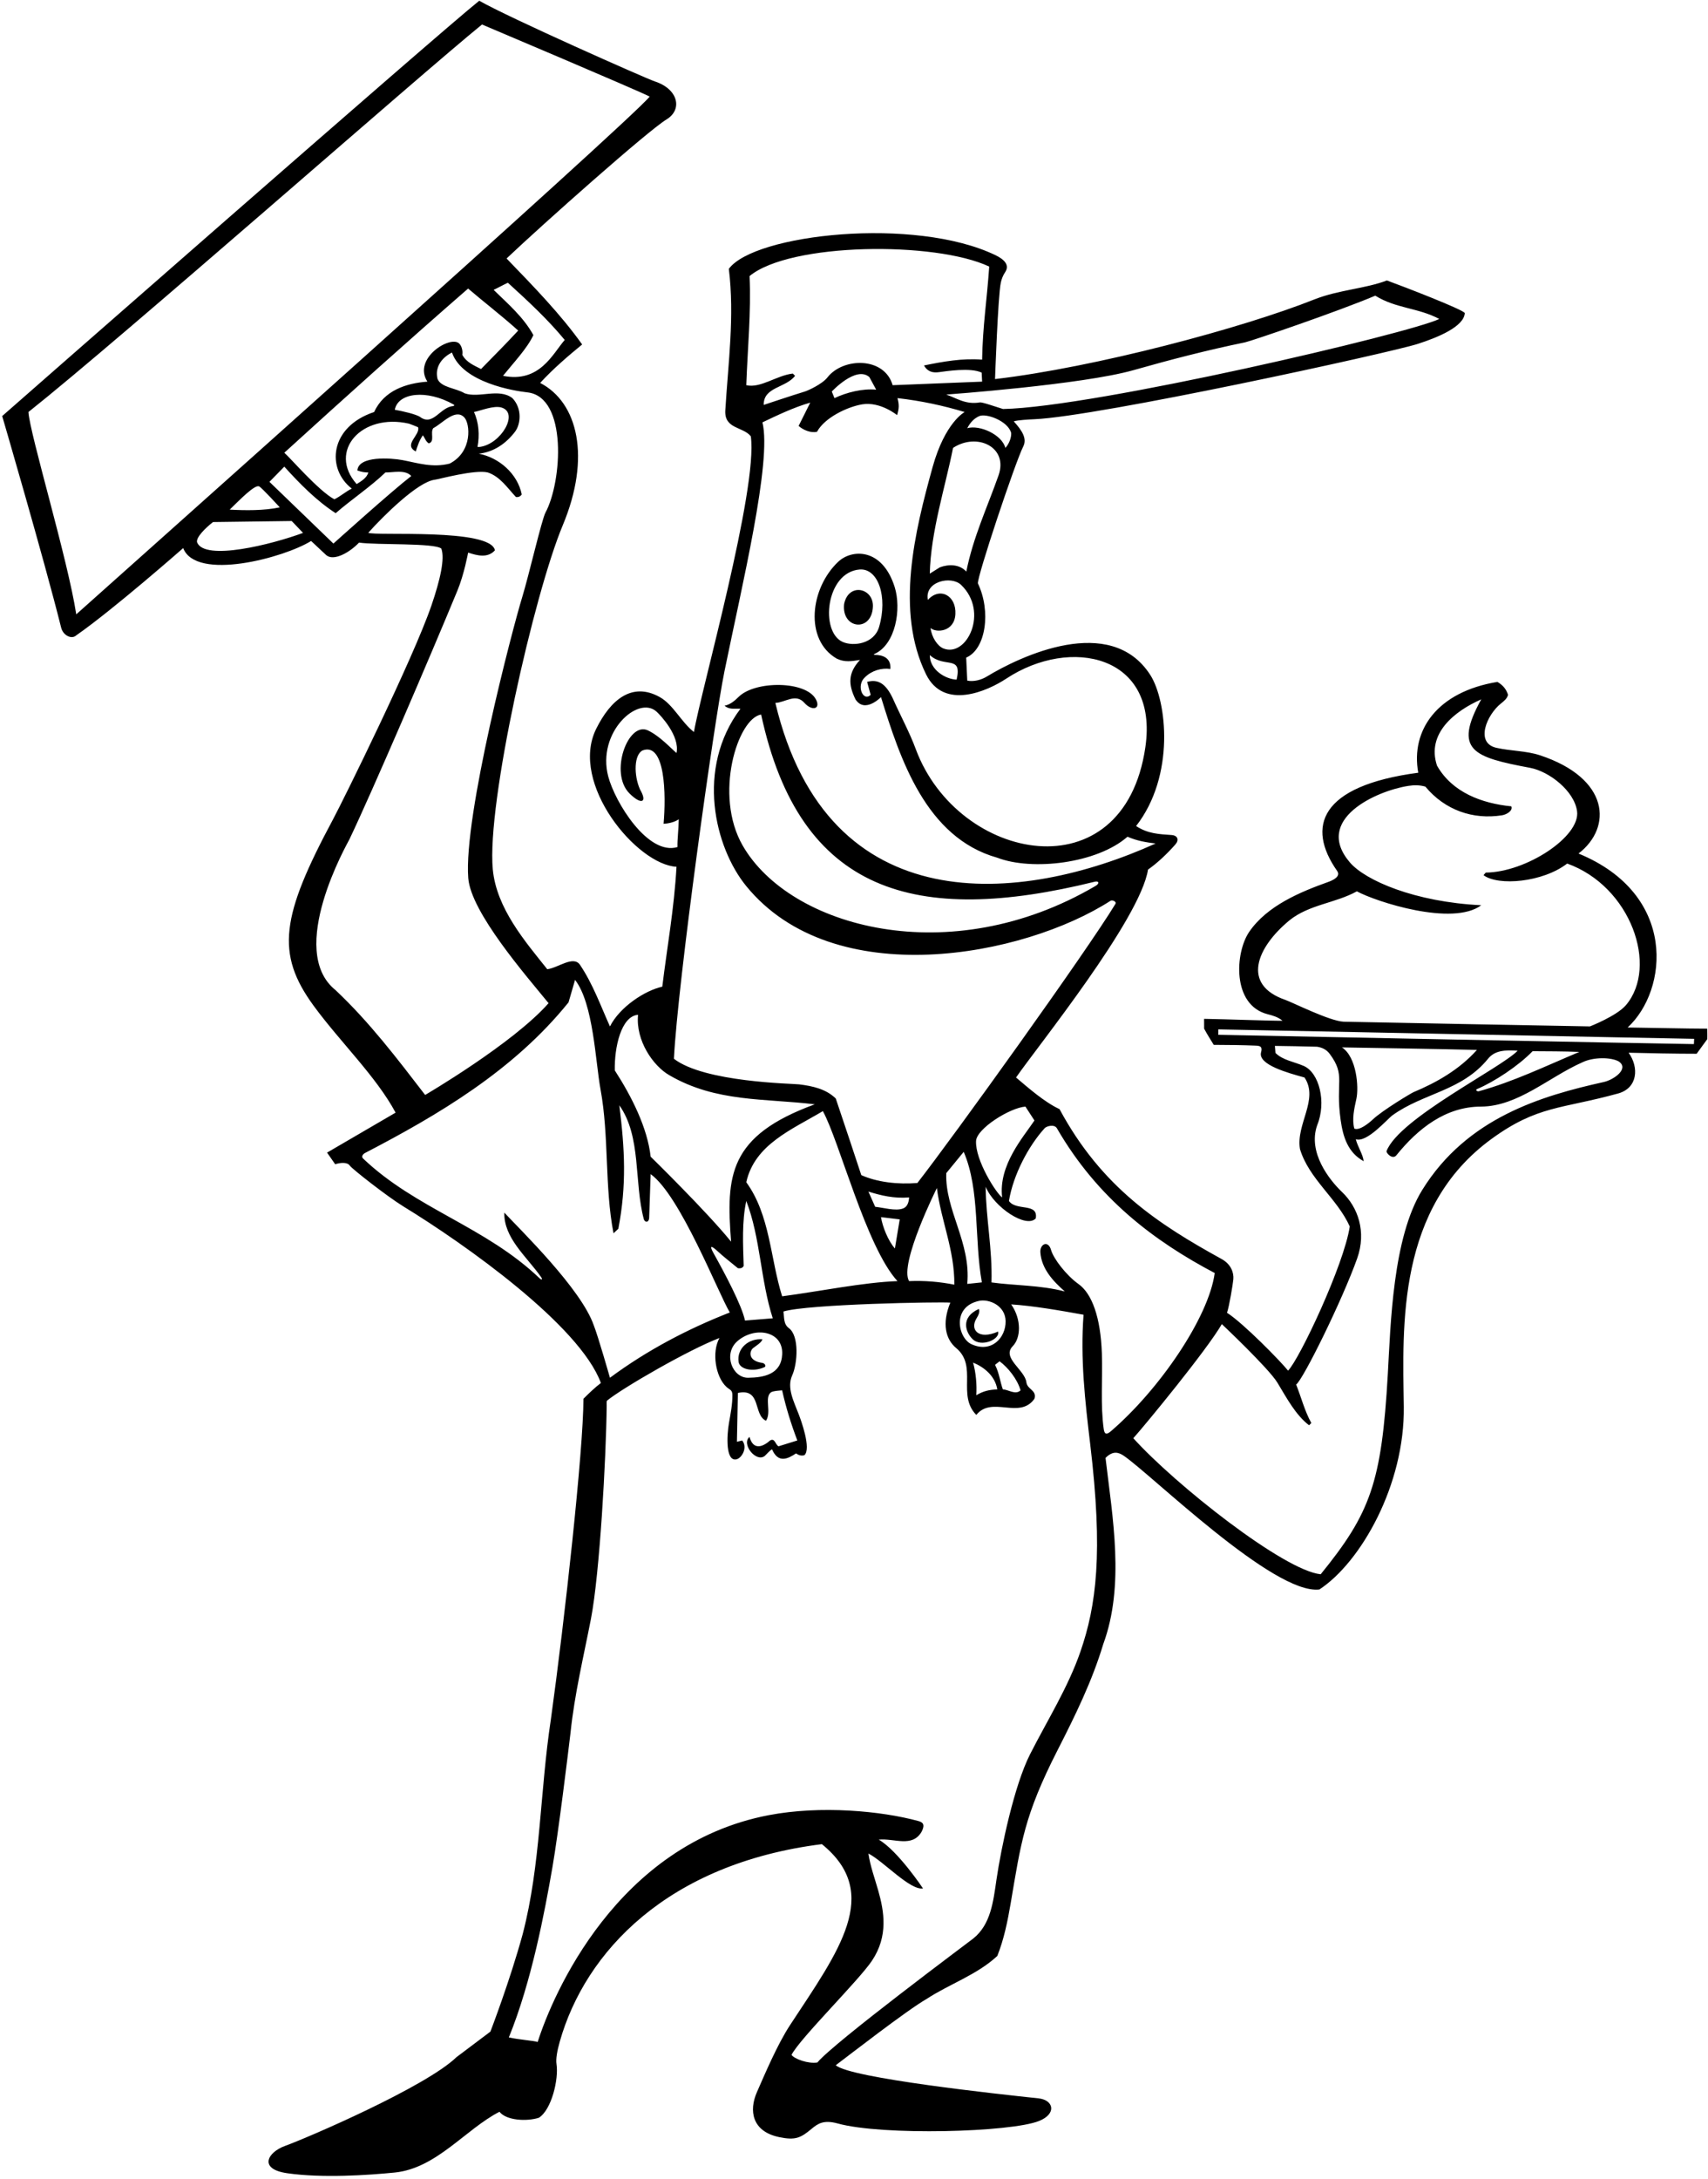 <?xml version="1.0" encoding="UTF-8"?>
<svg xmlns="http://www.w3.org/2000/svg" xmlns:xlink="http://www.w3.org/1999/xlink" width="516pt" height="658pt" viewBox="0 0 516 658" version="1.1">
<g id="surface1">
<path style=" stroke:none;fill-rule:nonzero;fill:rgb(0%,0%,0%);fill-opacity:1;" d="M 515.746 310.633 C 508.828 310.617 499.824 310.375 491.723 310.277 C 503.957 299.031 506.879 270.07 476.883 257.75 C 487.152 249.852 486.312 235.039 465.23 228.074 C 461.105 226.715 456.363 226.789 452.078 225.824 C 445.516 224.348 449.211 215.805 453.449 212.438 C 454.387 211.691 455.281 210.988 455.598 209.82 C 455.016 208.062 454.039 206.895 452.379 205.918 C 434.211 208.91 426.125 220.469 428.465 233.344 C 398.59 237.305 394.66 249.73 403.953 262.992 C 405.172 264.727 402.574 265.859 401.312 266.312 C 392.863 269.336 382.832 273.465 377.402 281.387 C 373.105 287.652 372.129 303.469 382.918 306.258 C 384.438 306.652 386.008 307.059 387.461 308.23 C 385.215 308.324 370.402 307.766 363.766 307.668 L 363.777 310.629 C 364.656 312.289 365.719 313.953 366.684 315.523 C 370.395 315.523 375.73 315.598 379.352 315.75 C 381.309 315.75 381.266 316.66 380.969 317.801 C 380.012 321.508 389.027 323.984 394.109 325.379 C 398.504 332.016 391.465 339.473 392.73 346.984 C 395.465 356.062 403.969 361.883 407.773 370.371 C 406.02 381.988 392.551 410.488 389.133 413.902 C 386.984 411.172 375.66 399.598 370.688 396.422 C 371.387 394.414 372.473 387.707 372.602 386.309 C 372.781 384.293 371.891 381.785 369.125 380.23 C 350.047 369.719 332.84 358.609 320.094 334.934 C 315.613 332.859 310.762 328.602 306.953 325.379 C 313.32 316.156 344.441 277.652 346.824 262.598 C 349.449 260.742 352.328 258.141 355.094 254.996 C 356.25 253.684 355.824 252.289 353.965 252.16 C 350.184 251.895 346.766 251.777 343.223 249.445 C 355.055 234.289 352.547 211.621 347.488 203.785 C 335.477 185.172 308.172 198.184 298.113 204.305 C 296.383 205.359 294.109 205.922 292.215 205.527 L 291.895 198.578 C 297.863 196.051 299.445 184.539 295.434 176.18 C 295.09 174.387 306.727 139.535 309.117 134.859 C 310.344 132.461 308.809 130.043 306.27 127.25 C 307.246 126.859 311.059 126.66 312.473 126.598 C 331.785 125.777 419.762 106.594 428.32 103.848 C 434.547 101.848 442.27 98.602 442.52 94.555 C 442.324 93.578 423.816 86.453 419 84.695 C 412.363 87.203 404.562 87.508 397.234 90.359 C 375.324 99.102 330.805 110.941 300.609 114.477 C 300.609 114.477 301.492 89.277 302.359 85.324 C 302.594 84.242 302.992 83.199 303.652 82.211 C 305.164 79.949 303.219 78.258 300.762 77.07 C 276.469 65.32 227.887 70.66 220.188 81.184 C 221.945 95.531 219.992 109.586 219.113 124.031 C 218.855 129.594 224.48 128.812 226.824 131.742 C 229.066 147.551 211.695 208.844 209.645 221.047 C 205.84 218.117 203.406 212.773 199.297 210.488 C 190.953 205.852 184.484 211.27 180.105 220.105 C 171.934 236.594 192.418 261.137 204.375 261.746 C 203.66 274.449 201.547 285.949 200.082 297.953 C 194.828 299.098 187.219 304.094 184.27 309.961 C 181.535 303.906 179.098 297.074 175.191 291.316 C 173.172 288.461 168.555 292.293 165.336 292.684 C 158.719 284.387 149.977 274.312 148.875 262.512 C 147.012 242.504 161.371 179.277 170.016 158.613 C 178.578 138.145 174.617 121.535 163.188 115.637 C 167.094 111.355 171.961 107.219 175.875 104.023 C 169.336 94.848 161.301 86.621 153.039 78.059 C 163.945 67.715 195.719 39.484 201.371 36.059 C 206.281 33.078 204.906 26.879 197.801 24.578 C 195.336 23.785 153.43 5.215 144.789 0.223 C 133.078 9.496 0.66 125.641 0.66 125.641 C 0.66 125.641 13.273 168.73 18.445 189.422 C 19.031 191.961 21.68 193.145 23.035 191.863 C 34.258 184.055 55.34 165.512 55.34 165.512 C 59.254 175.574 85.781 168.457 93.988 163.363 L 98.578 167.656 C 100.875 169.566 105.711 166.77 108.465 163.855 C 113.93 164.637 131.176 163.898 133.324 165.656 C 134.438 168.625 133.016 175.016 130.359 182.785 C 124.883 198.789 103.66 241.727 100.656 247.336 C 84.926 276.688 83.184 287.918 94.789 303.762 C 102.789 314.684 113.645 325.059 119.512 335.992 L 98.809 348.059 L 101.262 351.574 C 102.953 351.027 104.977 350.934 105.672 351.977 C 106.336 352.98 117.113 361.406 121.879 364.32 C 140.574 375.754 175.16 400.27 181.535 417.633 C 179.789 418.945 178.023 420.637 176.266 422.395 C 176.23 438.07 170.605 489.055 166.41 519.312 C 163.09 541.078 163.383 563.035 157.918 584.02 C 154.062 598.148 148.156 613.496 148.156 613.496 L 137.91 621.207 C 128.637 630.188 92.762 645.617 86.152 647.996 C 80.82 649.918 77.973 655 86.773 656.262 C 97.324 657.777 111.129 656.863 119.27 656.051 C 131.859 654.781 140.645 642.973 150.891 637.703 C 152.941 640.336 159.074 640.688 162.781 639.516 C 166.633 637.129 168.828 627.828 168.125 623.312 C 167.887 621.781 168.312 619.32 169.113 616.504 C 176.793 589.414 201.656 562.773 248.297 556.887 C 266.586 571.727 253.426 589.094 238.723 611.461 C 234.863 617.324 231.078 626.301 228.676 631.758 C 226.219 637.332 227.133 643.641 235.395 645.355 C 240.344 646.383 241.91 645.582 245.184 642.855 C 247.086 641.273 248.836 640.066 253.102 641.242 C 266.59 644.953 305.301 643.914 313.891 640.488 C 319.324 638.32 318.328 634.137 313.73 633.648 C 302.082 632.41 256.793 627.559 252.492 623.648 C 256.398 620.719 273.965 607.055 279.918 603.641 C 286.945 599.051 295.047 596.418 301.293 590.656 C 303.309 585.594 304.406 580.188 305.34 574.719 C 308.438 556.512 309.375 548.336 319.535 528.434 C 324.824 518.078 329.941 507.66 333.305 496.473 C 339.844 478.711 336.113 458.289 333.988 440.254 C 336.23 437.988 337.965 438.562 339.488 439.598 C 347.84 445.27 384.84 481.676 398.602 479.98 C 411.215 471.699 424.426 448.242 424.098 424.766 C 423.75 400.18 421.996 364.742 450.621 343.91 C 464.512 333.805 471.652 334.945 488.836 330.207 C 494.789 328.566 495.203 322.324 492.016 317.895 C 497.469 318.039 506.496 318.219 512.566 318.211 L 515.777 313.805 C 515.84 312.492 515.766 311.68 515.746 310.633 Z M 389.523 277.945 C 395.473 273.125 403.383 272.773 409.922 269.16 C 415.703 272.305 438.879 279.824 447.496 273.359 C 427.363 272.379 412.449 265.859 407.805 260.426 C 396.723 247.457 415.758 238.816 425.484 237.316 C 427.172 237.055 428.883 237.031 430.613 237.539 C 436.535 244.664 445.004 247.578 453.766 246.199 C 455.281 245.961 457.141 244.723 456.574 243.492 C 447.691 242.613 438.715 239.297 434.129 231.195 C 430.895 221.492 439.477 214.711 447.496 211.188 C 438.973 226.586 445.09 228.656 462.238 231.863 C 468.055 232.949 475.617 238.855 476.445 244.98 C 477.477 252.629 461.082 263.391 448.863 263.5 L 448.184 264.281 C 452.621 267.613 466.066 266.469 473.461 260.77 C 492.746 267.703 501.059 291.832 491.242 303.492 C 488.473 306.785 480.336 309.949 480.336 309.949 C 480.336 309.949 407.039 308.59 405.879 308.527 C 401.594 308.301 390.484 302.695 388.289 301.934 C 375.008 297.336 379.609 286.145 389.523 277.945 Z M 309.785 334.164 L 312.516 338.359 C 309.199 343.324 301.57 351.859 302.758 361.59 C 300.98 360.379 294.586 350.336 294.875 344.535 C 295.059 340.816 305.051 334.527 309.785 334.164 Z M 293.973 411.465 C 297.289 412.828 300.609 415.465 301.293 419.562 C 298.852 419.66 297.098 420.051 294.949 421.32 C 295.145 418.199 294.852 414.586 293.973 411.465 Z M 300.609 412.148 L 301.977 411.074 C 304.516 412.938 307.344 416.441 308.32 419.855 C 306.758 421.32 304.73 419.648 302.973 419.551 C 302.191 417.504 301.879 414.586 300.609 412.148 Z M 293.457 405.902 C 289.469 404.062 287.367 394.633 295.82 392.824 C 298.699 392.207 303.691 394.145 303.801 398.91 C 303.914 403.996 299.48 408.688 293.457 405.902 Z M 225.457 362.664 C 229.754 373.789 229.754 386.672 233.461 398.094 L 225.066 398.773 C 224.105 394.172 219.031 384.637 215.535 378.371 C 214.062 375.738 215.199 376.367 216.719 377.773 C 218.609 379.535 220.645 381.066 222.922 382.965 C 223.699 383.062 224.285 382.965 224.676 382.281 C 224.48 375.938 224.098 368.887 225.457 362.664 Z M 222.742 405.027 C 227.926 400.457 236.594 401.824 236.309 408.906 C 236.062 415.012 230.781 415.996 226.004 416.047 C 221.242 416.098 218.402 408.855 222.742 405.027 Z M 236.289 391.453 C 232.68 379.938 232.68 366.957 225.457 357.004 C 227.996 345.582 239.191 341.133 248.59 335.531 C 253.566 344.512 261.668 376.547 271.133 386.867 C 260.867 387.223 247.418 389.992 236.289 391.453 Z M 270.355 377.012 C 268.309 374.688 266.609 370.438 266.156 367.543 L 271.816 368.227 Z M 264.398 364.422 L 262.352 359.832 C 266.156 361.004 270.062 361.98 274.648 361.59 C 274.527 363.602 273.812 364.559 272.785 364.941 C 270.527 365.789 266.746 364.645 264.398 364.422 Z M 283.039 358.758 C 284.312 368.715 288.41 377.496 288.312 387.941 C 283.922 387.062 279.332 386.672 274.648 386.867 C 271.523 381.793 283.039 358.758 283.039 358.758 Z M 285.871 354.262 L 291.145 347.828 C 296.121 359.441 294.285 374.266 296.629 387.246 L 292.215 387.715 C 293.387 375.223 285.48 365.484 285.871 354.262 Z M 285 195.812 C 283.242 195.102 281.473 192.488 281.125 189.641 C 282.844 191.211 288.336 190.801 288.633 185.477 C 288.953 179.824 283.91 177.141 280.312 181.164 C 279.227 175.543 287.375 173.746 290.375 176.637 C 298.836 184.77 292.062 198.664 285 195.812 Z M 288.996 205.234 C 285.66 205.105 280.895 202.305 280.895 197.816 C 285.355 201.91 290.754 197.613 288.996 205.234 Z M 301.664 143.559 C 298.207 153.352 294.012 162.188 291.926 172.609 C 289.879 170.34 286.586 170.336 283.949 171.312 L 280.895 173.223 C 281.188 160.531 285.578 147.062 287.922 135.254 C 295.121 130.516 304.699 134.969 301.664 143.559 Z M 303.734 135.254 C 302.676 131.238 295.98 128.227 292.215 129.301 C 293.207 127.461 294.223 126.422 295.762 125.688 C 297.898 124.668 304.562 127.137 305.488 130.766 C 305.559 132.109 304.902 133.984 303.734 135.254 Z M 342.426 111.781 C 353.469 108.645 364.688 105.73 376.129 103.383 C 378.016 102.992 404.457 93.969 415.484 89.285 C 421.73 93.188 428.367 92.895 434.812 96.312 C 426.367 100.551 330.746 122.973 303.02 123.512 C 300.641 122.793 296.785 121.391 296.004 121.523 C 291.664 122.254 288.902 120.18 285.871 119.148 C 285.871 119.148 326.945 116.176 342.426 111.781 Z M 225.457 116.32 C 225.84 105.355 226.949 94.336 226.453 83.367 C 238.645 73.25 282.516 72.797 298.852 80.5 C 298.125 90.965 296.902 98.164 296.703 108.609 C 290.852 108.121 284.797 109.195 279.137 110.367 C 280.324 112.371 281.914 112.609 283.68 112.383 C 285.691 112.125 293.227 110.895 296.57 112.527 L 296.703 115.246 L 269.672 116.32 C 267.203 107.688 254.719 107.891 249.98 113.969 C 248.414 115.98 244.117 117.938 243.191 118.219 C 239.434 119.359 230.727 122.273 230.727 122.273 C 230.629 116.809 237.363 117.199 240.195 113.488 L 239.512 112.805 C 234.535 113.391 229.848 117.297 225.457 116.32 Z M 264.703 117.672 C 260.605 117.277 255.812 118.469 252.102 120.223 L 251.289 118.234 C 251.289 118.234 258.625 110.336 262.645 113.879 Z M 183.746 234.445 C 180.258 221.156 192.789 209.77 198.391 214.934 C 199.547 215.996 205.473 222.266 204.375 227.391 C 202.598 225.875 199.273 222.227 195.73 220.559 C 189.746 217.742 183.961 233.43 190.184 239.609 C 193.742 243.148 195.695 242.391 193.336 238.355 C 191.438 234.047 191.527 227.906 194.129 226.609 C 201.039 224.016 201.234 240.164 200.473 248.766 C 201.617 248.715 203.691 248.371 205.059 247.398 C 204.996 250.738 204.605 253.484 204.668 255.789 C 195.801 258.465 185.828 242.379 183.746 234.445 Z M 218.863 202.727 C 224.172 176.688 233.227 139.344 230.34 127.543 C 234.535 125.551 239.785 123 244.781 121.59 L 241.27 128.617 C 242.535 129.789 244.977 130.863 246.832 130.375 C 249.172 126.059 256.086 122.832 260.453 122.105 C 265.965 121.191 271.02 125.363 271.02 125.363 C 271.648 123.312 271.664 122.168 271.133 120.223 C 278.297 121.035 284.895 122.469 291.434 124.422 C 291.434 124.422 285.504 127.477 281.73 141.102 C 276.391 160.387 270.41 184.547 279.766 203.621 C 285.156 214.605 298.375 208.652 303.988 204.941 C 323.344 192.152 350.102 197.688 346.023 225.641 C 339.527 270.219 289.453 260.406 276.699 226.316 C 274.844 221.238 272.012 216.066 269.672 210.797 C 267.707 206.676 265.422 204.926 261.961 205.918 L 263.035 209.82 C 260.781 212.074 258.555 207.031 261.277 204.551 C 263.324 202.5 266.352 201.621 268.988 202.012 C 269.266 198.387 266.262 197.801 264.488 197.766 C 263.758 197.75 263.945 197.586 264.281 197.434 C 270.586 194.531 272.391 183.895 270.27 177.211 C 266.52 165.406 257.363 165.746 253.23 169.641 C 244.746 177.637 242.945 193.199 252.785 198.891 C 255.227 200.062 257.273 199.672 259.812 199.281 C 256.203 203.184 256.203 206.602 258.445 211.188 C 261.281 215.555 266.156 210.504 266.156 210.504 C 271.914 229.145 279.723 252.961 301.293 259.012 C 311.836 263.051 331.453 260.742 340.625 252.668 C 343.473 253.914 346.176 254.359 349.117 254.719 C 308.516 273.051 250.105 278.812 234.242 212.262 C 237.172 212.164 240.391 209.234 243.023 212.262 C 245.352 214.848 248.039 214.109 246.488 211.188 C 243.496 205.543 228.223 205.527 223.227 210.367 C 222.008 211.547 220.711 212.742 218.883 213.117 C 220.449 214.348 221.555 213.922 223.699 214.02 C 210.129 232.051 215.898 255.859 225.418 267.543 C 251.828 299.961 309.297 288.895 335.492 272.016 C 336.039 271.664 337.395 272.27 336.988 272.941 C 328.367 287.184 288.18 343.082 277.148 357.234 C 271.293 357.723 264.984 357.004 260.203 354.855 C 259.324 352.121 254.277 336.996 252.492 331.723 C 249.504 328.801 245.434 327.953 241.434 327.453 C 239.426 327.203 212.77 326.844 203.594 319.719 C 204.766 296.59 215.652 218.488 218.863 202.727 Z M 254.629 193.871 C 247.648 190.871 249.469 172.785 259.695 171.98 C 265.297 171.535 268.262 180.219 265.578 189.324 C 264.074 194.434 257.867 195.262 254.629 193.871 Z M 330.98 267.523 C 286.957 293.383 238.629 280.094 224.375 255.348 C 215.547 240.02 222.879 216.891 229.945 215.773 C 241.617 269.887 276.723 279.566 330.723 266.262 C 332.027 265.941 332.215 266.801 330.98 267.523 Z M 192.762 306.445 C 191.984 314.215 197.348 321.934 202.227 324.695 C 216.309 332.91 231.094 331.645 246.148 333.48 C 220.105 343 219.309 354.941 220.871 374.961 C 213.648 365.98 196.566 349.293 196.566 349.293 C 195.594 340.605 190.906 331.234 185.734 323.234 C 185.582 316.363 187.621 306.84 192.762 306.445 Z M 153.43 85.379 C 159.691 91.07 165.629 96.605 170.605 102.656 C 166.93 106.91 163.012 115.715 151.965 113.488 C 155.184 109.488 159.285 105.191 161.141 101.191 C 158.113 95.727 153.57 91.875 149.133 87.527 C 150.598 86.844 151.965 86.062 153.43 85.379 Z M 138.676 103.691 C 135.926 101.227 124.605 108.316 129.125 115.246 C 122.684 115.734 116.047 117.883 113.02 124.422 C 99.473 128.938 98.59 141.598 106.285 147.551 C 104.594 148.316 102.871 149.895 101.016 150.773 C 96.332 148.332 87.352 137.891 85.891 136.719 C 104.402 119.867 122.586 103.535 141.422 87.137 C 146.203 91.234 151.574 95.336 156.551 99.824 C 152.844 103.828 149.523 107.145 145.328 111.441 C 143.277 110.367 140.938 109.488 139.664 107.145 C 139.863 105.961 139.484 104.414 138.676 103.691 Z M 111.266 142.672 C 110.84 144.344 109.051 145.355 107.75 146.184 C 98.945 136.219 109.258 124.648 123.562 127.934 C 124.441 128.227 125.32 128.617 126.297 129.008 C 127.074 131.352 121.707 134.277 125.613 136.328 C 126.004 135.059 126.688 132.91 127.758 131.449 C 128.344 132.23 128.539 133.203 129.516 133.887 C 131.469 133.398 129.906 130.668 130.883 129.301 C 133.676 127.863 137.566 123.199 140.27 126.047 C 142.016 127.891 142.855 136.359 135.859 139.992 C 130.656 141.32 126.238 139.824 121.637 138.949 C 118.141 138.285 108.285 137.57 107.965 142.07 C 109.371 142.562 110.094 142.645 111.266 142.672 Z M 136.871 122.629 C 132.93 122.973 130.844 128.777 126.953 125.938 C 125.805 125.102 121.543 124.133 119.27 123.738 C 120.238 118.559 128.93 117.539 137.082 122.172 C 137.359 122.328 137.203 122.598 136.871 122.629 Z M 23.035 185.52 C 20.496 168.926 9.027 131.168 8.59 124.422 C 36.699 102.094 126.977 22.523 145.621 7.398 C 145.621 7.398 192.469 27.211 196.273 29.16 C 190.906 36.094 26.43 182.426 23.035 185.52 Z M 84.523 153.211 C 79.785 154.23 73.992 154.152 69.395 153.895 C 72.719 150.645 76.902 146.375 78.246 146.859 C 78.934 147.082 84.523 153.211 84.523 153.211 Z M 59.535 163.754 C 59.168 162.242 62.16 159.359 64.352 157.648 C 71.965 157.551 80.488 157.426 88.121 157.332 C 89.297 158.609 90.453 159.723 91.551 160.922 C 82.207 164.379 61.789 169.547 59.535 163.754 Z M 100.723 164.145 L 81.398 145.504 L 85.891 140.914 C 90.574 146.09 95.551 151.164 101.406 154.969 C 106.02 150.953 112.09 146.875 116.445 142.66 C 118.715 142.723 122.391 141.695 124.246 143.746 C 118.293 148.332 100.723 164.145 100.723 164.145 Z M 101.406 299.027 C 86.375 287.023 105.07 254.496 105.57 253.445 C 112.547 238.82 129.891 198.441 138.199 178.32 C 140.223 173.43 141.422 166.879 141.422 166.879 C 144.156 167.754 147.277 168.633 149.523 166.191 C 148.273 159.395 113.34 161.941 111.262 160.879 C 116.02 155.57 126.254 145.512 131.297 144.879 C 132.566 144.723 143.57 141.695 147.379 142.672 C 151.086 143.941 153.234 147.258 155.867 150.09 C 156.551 150.188 157.137 149.992 157.625 149.309 C 156.355 143.062 150.793 138.184 144.645 137.012 C 149.25 136.488 152.93 133.879 155.609 130.348 C 157.273 128.156 157.844 123.41 154.797 120.223 C 150.695 117.102 144.742 120.32 140.352 118.762 C 137.949 117.23 133.223 117.059 132.176 114.406 C 130.902 108.926 136.543 106.461 136.543 106.461 C 139.754 115.602 155.449 118.062 159.336 118.488 C 171.5 119.828 169.824 145.461 164.789 154.801 C 163.672 156.871 159.727 173.938 157.793 180.23 C 154.824 189.883 140.008 246.438 141.465 265.164 C 142.266 275.523 158.949 294.629 165.727 302.934 C 154.988 315.133 128.441 330.648 128.441 330.648 C 119.949 319.621 111.656 308.691 101.406 299.027 Z M 143.18 124.422 C 145.262 124.02 149.141 122.371 151.488 123.059 C 156.891 124.648 151.395 134.117 144.938 134.961 L 144.254 134.961 C 144.938 131.449 144.645 127.445 143.18 124.422 Z M 179.391 400.238 C 175.586 389.211 157.281 371.473 152.355 366.176 C 152.18 373.848 159.008 379.336 163.461 385.637 C 163.996 386.391 163.668 386.648 163.02 386.023 C 146.711 370.414 125.656 365.055 109.73 349.879 C 108.844 349.031 110.191 348.219 110.191 348.219 C 132.348 336.703 155.164 323.281 171.758 302.688 L 173.73 295.906 C 179.297 303.09 179.883 320.602 181.426 328.984 C 184.031 343.117 182.621 358.277 185.344 372.422 L 186.805 371.059 C 189.344 357.785 188.758 347.047 187.102 333.773 C 193.836 343.242 191.492 357.004 194.52 368.227 C 194.906 369.227 195.984 369.223 196.113 367.852 L 196.566 354.562 C 205.449 360.906 216.895 390.285 220.48 396.336 C 207.988 401.215 195.594 407.656 184.27 416.051 C 184.27 416.051 180.695 403.508 179.391 400.238 Z M 326.398 498.77 C 322.656 509.586 316.395 519.504 311.195 529.73 C 306.387 539.195 302.445 558.023 301.047 567.57 C 300.074 574.215 299.34 581.102 294.062 585.359 C 292.855 586.328 251.816 616.863 246.945 622.816 C 244.227 623.285 240 621.77 239.121 620.523 C 241.66 615.547 259.449 598.062 263.449 592.059 C 268.414 584.602 267.094 577.203 265.336 570.949 C 264.297 567.262 262.91 563.57 262.352 559.719 C 266.938 562.062 274.941 570.895 278.844 570.258 C 278.844 570.258 271.23 558.84 265.473 555.523 C 270.156 555.035 275.625 558.059 278.453 553.082 C 279.57 550.898 278.738 550.262 277.453 549.91 C 266.266 546.855 248.004 545.137 232.285 548.129 C 186.324 556.875 166.934 602.48 162.434 616.633 C 161.359 616.242 156.93 615.949 153.723 615.254 C 160.578 598.469 164.566 577.32 166.898 563.84 C 168.68 553.551 171.652 529.254 172.363 523.215 C 173.562 511.625 176.328 500.172 178.52 488.906 C 181.191 475.168 183.113 440.246 183.285 424.531 C 183.289 424.273 183.207 423.102 183.395 422.949 C 188.184 419.051 208.367 407.414 217.355 404.047 C 214.957 408.312 216.168 415.762 219.453 418.805 C 220.402 419.68 221.234 419.656 221.258 421.176 C 221.301 424.039 220.719 426.875 220.223 429.734 C 219.574 433.445 219.129 441.645 222.629 440.645 C 224.254 440.09 225.887 437.047 224.227 434.996 L 222.629 435.375 L 222.922 420.637 C 230.086 419.094 227.508 427.273 231.41 429.031 C 233.148 426.465 230.852 422.086 232.891 420.461 C 233.484 419.984 236.289 419.855 236.289 419.855 C 237.461 425.129 239.023 430.105 240.879 434.984 L 235.219 436.742 C 234.242 436.352 234.105 433.988 232.547 435.062 C 232.547 435.062 227.969 439.5 226.434 433.91 C 223.859 436.031 228.438 441.758 231.047 439.645 C 231.422 439.34 232.562 437.961 233.242 437.664 C 235.09 441.93 237.93 440.594 240.488 438.891 C 241.172 439.379 242.039 439.723 243.016 439.43 C 245.164 437.477 241.941 428.742 241.336 427.172 C 239.777 423.113 237.641 419.039 239.328 415.336 C 240.941 411.797 241.523 403.387 238.312 401.051 C 236.637 399.828 236.953 397.766 236.684 396.043 C 244.004 393.797 284.27 393.07 287.098 393.363 C 284.492 399.719 285.688 404.438 288.879 407.094 C 295.449 412.562 289.039 421.273 294.949 427.273 C 299.633 421.418 308.027 428.738 312.516 422.395 C 313.297 419.762 310.371 419.66 310.078 417.418 C 309.633 413.676 302.516 410.012 305.961 406.508 C 308.402 404.02 308.668 398.457 305.488 393.895 C 311.836 394.285 320.422 395.75 327.352 397.02 C 326.336 410.152 327.816 423.215 329.359 436.094 C 333.301 469.023 331.215 484.828 326.398 498.77 Z M 335.57 432.23 C 334.191 433.406 333.652 433.031 333.438 431.48 C 332.426 424.281 333.133 416.371 332.887 408.82 C 332.531 397.734 329.848 390.613 325.836 387.758 C 322.086 385.086 318.273 380.086 317.531 377.457 C 316.676 374.43 314.129 375.652 314.301 378.172 C 314.633 383.066 318.074 386.836 321.691 389.992 C 314.273 388.039 306.465 388.234 299.535 387.258 C 299.824 376.914 297.879 368.227 297.777 358.367 C 300.328 364.598 310.035 371.027 312.906 367.934 C 313.754 363.113 306.953 365.785 304.809 362.664 C 306.086 354.805 310.719 346.035 315.613 340.676 C 316.188 340.047 318.539 339.406 319.297 340.711 C 331.656 362.07 348.844 374.852 366.977 384.43 C 365.137 397.93 350.145 419.758 335.57 432.23 Z M 484.531 326.738 C 465.848 330.898 443.227 337.438 429.664 359.348 C 420.734 373.77 420.125 399.922 419.266 415.004 C 417.406 447.703 414.023 456.887 398.992 475.391 C 387.879 474.27 355.07 448.355 342.383 434.301 C 345.969 430.309 364.539 407.754 369.125 399.848 C 369.125 399.848 383.273 413.188 385.895 417.504 C 388.75 422.219 391.379 427.227 395.477 430.398 L 396.16 429.715 C 394.109 426.008 393.137 422.004 391.574 418.102 C 393.695 416.605 405.578 392.492 410.012 380.012 C 412.891 371.91 410.219 364.52 405.461 359.984 C 401.629 356.332 395.047 348.043 397.918 339.824 C 400.805 332.805 398.535 323.922 393.871 321.887 C 390.953 320.613 387.535 320.172 385.328 317.961 L 385.16 315.836 C 388.645 315.887 394.078 315.961 397.887 316.086 C 399.402 316.316 400.73 316.922 401.707 318.234 C 406.637 324.852 403.379 326.586 405.02 338.211 C 405.738 343.309 407.188 348.027 411.973 350.656 C 411.777 348.609 410.184 346.363 409.598 344.02 C 412.918 345.191 419.094 337.938 420.66 336.801 C 430.02 330.043 441.609 329.496 449.547 319.719 C 451.645 317.133 454.75 317.055 458.496 317.289 C 453.422 322.559 422.719 337.699 418.895 347.586 C 418.68 348.145 420.656 350.27 421.828 348.902 C 428.367 340.801 436.75 334.152 447.496 334.164 C 458.625 334.066 467.898 325.281 478.047 320.793 C 481.465 319.133 486.684 319.254 488.98 320.5 C 492.34 322.66 487.59 326.059 484.531 326.738 Z M 405.41 316.289 C 405.41 316.289 437.617 316.809 446.188 317.051 C 440.855 323.004 434.023 326.883 427.023 329.812 C 426.336 330.102 417.734 335.238 414.762 338.023 C 413.434 339.266 410.641 341.5 409.141 340.801 C 408.398 337.961 409.105 334.848 409.773 331.828 C 410.547 328.32 409.855 319.172 405.41 316.289 Z M 463.004 317.438 C 467.008 317.465 472.684 317.461 477.125 317.656 C 466.863 321.957 457.246 326.637 446.754 329.535 C 446.312 329.656 445.562 329.145 446.281 328.844 C 451.336 326.723 458.73 321.879 463.004 317.438 Z M 511.742 315.293 C 504.258 315.219 375.703 312.66 368.047 312.488 L 368.051 310.848 C 380.621 311.059 504.93 313.609 511.816 313.699 L 511.742 315.293 "/>
<path style=" stroke:none;fill-rule:nonzero;fill:rgb(0%,0%,0%);fill-opacity:1;" d="M 255.012 182.395 C 254.164 190.004 263.375 191.047 263.711 183.203 C 263.953 177.559 256.367 175.805 255.012 182.395 "/>
<path style=" stroke:none;fill-rule:nonzero;fill:rgb(0%,0%,0%);fill-opacity:1;" d="M 295 398.145 C 295.598 397.16 296.086 396.164 295.73 395.262 C 290.078 397.816 291.723 402.297 293.773 404.344 C 296.453 407.023 302.246 404.379 301.523 402.105 C 295.621 404.703 292.926 401.555 295 398.145 "/>
<path style=" stroke:none;fill-rule:nonzero;fill:rgb(0%,0%,0%);fill-opacity:1;" d="M 230.934 412.855 C 231.605 412.555 231.031 411.668 230.309 411.566 C 225.883 410.953 226.387 408.027 227.5 407.109 C 228.355 406.406 230.066 405.445 230.34 404.438 C 226.297 404.074 222.539 407.094 223.141 411.281 C 223.449 413.445 227.375 414.449 230.934 412.855 "/>
</g>
</svg>
